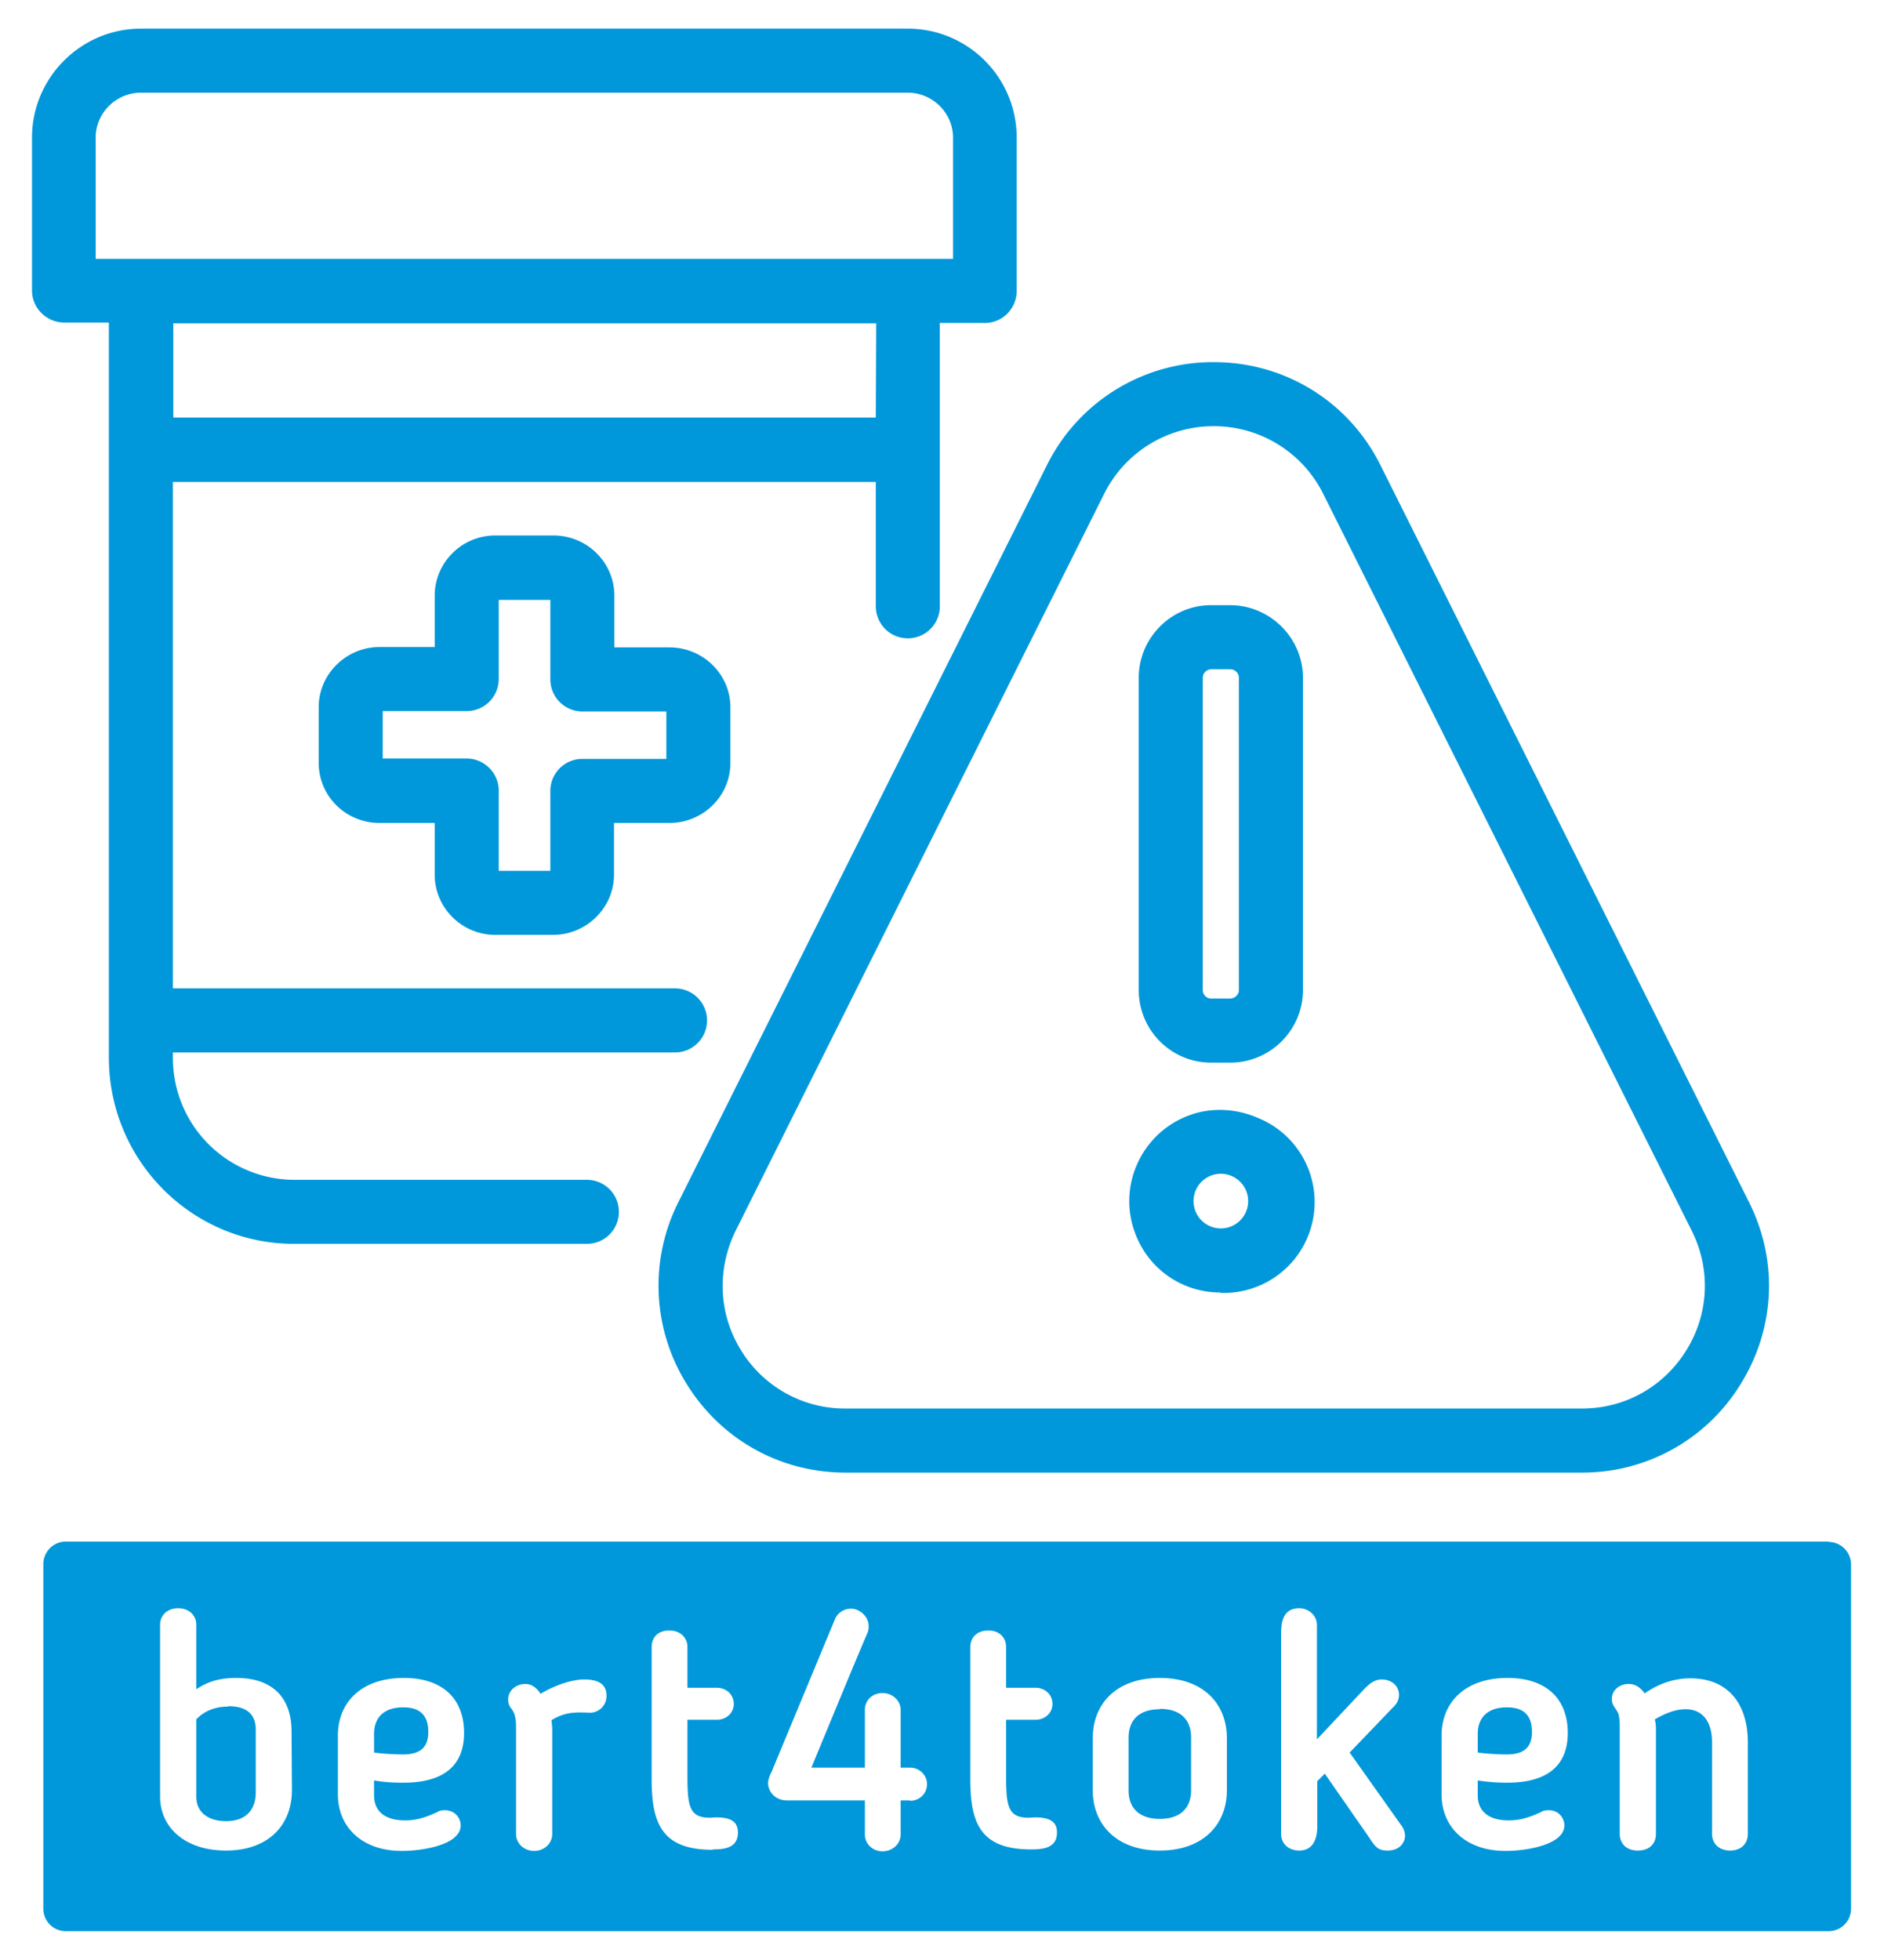 <svg xmlns="http://www.w3.org/2000/svg" xml:space="preserve" width="66.67" height="69.33"><defs><clipPath clipPathUnits="userSpaceOnUse" id="a"><path d="M0 52h50V0H0Z"/></clipPath></defs><g clip-path="url(#a)" transform="matrix(1.333 0 0 -1.333 0 69.33)"><path d="M33.84 19.49h.01Zm-1.43 1.37a.72.72 0 1 1 0-1.45.72.72 0 0 1 0 1.45m0-3.15a2.4 2.4 0 0 0-2.27 1.56 2.4 2.4 0 0 0 .05 1.85c.27.6.75 1.05 1.35 1.28.6.23 1.26.2 1.86-.06a2.41 2.41 0 0 0-1-4.64M25.3 45.14H2.54v3.22c0 .65.54 1.19 1.2 1.19H24.1c.66 0 1.2-.54 1.2-1.19Zm-2.05-4.21H4.6v2.5h18.66zm.85 10.32H3.74c-1.59 0-2.89-1.3-2.89-2.89V44.3c0-.47.39-.85.86-.85h1.18V23.93C2.9 21.2 5.1 19 7.81 19h7.77a.85.85 0 1 1 0 1.7H7.81a3.23 3.23 0 0 0-3.22 3.22v.16h13.33a.85.85 0 1 1 0 1.7H4.59v13.44h18.66V35.92a.85.85 0 0 1 1.7 0v7.52h1.2c.46 0 .84.38.84.85v4.07c0 1.6-1.3 2.89-2.89 2.89" fill="#0098da"/><path d="M13.24 28.9h1.37v2.12c0 .47.38.85.85.85h2.23v1.26h-2.23a.85.85 0 0 0-.85.85v2.11h-1.37V34a.85.85 0 0 0-.85-.86h-2.23v-1.26h2.23c.46 0 .85-.38.85-.85Zm1.45-1.7h-1.54c-.89 0-1.61.72-1.61 1.6v1.37h-1.46c-.9 0-1.62.71-1.62 1.6v1.47c0 .88.73 1.6 1.62 1.6h1.46v1.36c0 .88.72 1.6 1.61 1.6h1.54c.9 0 1.62-.72 1.62-1.6v-1.37h1.46c.89 0 1.62-.71 1.62-1.59v-1.48c0-.88-.73-1.59-1.62-1.59H16.3V28.8c0-.88-.73-1.6-1.62-1.6M22.44 14.63H42c1.14 0 2.17.58 2.77 1.55.6.97.65 2.15.14 3.17L35.13 38.9a3.24 3.24 0 0 1-2.91 1.8 3.24 3.24 0 0 1-2.91-1.8l-9.78-19.55c-.5-1.02-.46-2.2.14-3.17a3.23 3.23 0 0 1 2.77-1.55ZM42 12.93H22.44c-1.73 0-3.3.88-4.21 2.35a4.93 4.93 0 0 0-.22 4.83l9.78 19.55a4.92 4.92 0 0 0 4.43 2.74c1.9 0 3.59-1.05 4.43-2.74l9.78-19.55c.78-1.55.7-3.35-.22-4.83a4.92 4.92 0 0 0-4.2-2.35" fill="#0098da"/><path d="M32.15 34.25a.23.23 0 0 1-.22-.23v-8.28c0-.13.1-.23.22-.23h.5c.13 0 .24.1.24.23v8.28c0 .12-.1.23-.23.23Zm.5-10.44h-.5c-1.06 0-1.92.86-1.92 1.93v8.28c0 1.06.86 1.93 1.92 1.93h.5c1.07 0 1.94-.87 1.94-1.93v-8.28c0-1.07-.87-1.93-1.93-1.93M30.79 6.65c-.55 0-.83-.29-.83-.76V4.5c0-.47.28-.76.83-.76.55 0 .83.29.83.76v1.4c0 .47-.28.76-.83.76M40.67 6.04c0 .47-.24.66-.67.66-.5 0-.77-.27-.77-.7V5.5c.3-.04.64-.05.77-.05.5 0 .67.23.67.6M11.37 6.04c0 .47-.24.66-.67.66-.5 0-.77-.27-.77-.7V5.5c.3-.04.64-.05.77-.05.5 0 .67.23.67.6M6.06 6.72c-.36 0-.64-.12-.85-.34V4.33c0-.4.3-.65.79-.65.53 0 .79.3.79.77V6.1c0 .4-.22.63-.73.63" fill="#0098da"/><path d="M46.4 3.34c0-.25-.17-.44-.47-.44-.31 0-.48.2-.48.44v2.43c0 .55-.25.88-.7.88-.26 0-.53-.1-.82-.27a.95.95 0 0 0 .03-.21V3.34c0-.25-.16-.44-.48-.44-.32 0-.48.2-.48.44v2.83c0 .38-.06.4-.11.49-.07.1-.1.16-.1.26 0 .23.19.4.45.4.17 0 .31-.09.42-.25.4.28.82.4 1.21.4 1.02 0 1.53-.69 1.53-1.7Zm-6.35.36c.33 0 .57.09.86.22.02.02.09.05.2.05.29 0 .42-.23.42-.4 0-.53-1.04-.68-1.56-.68-1.08 0-1.7.65-1.7 1.5v1.56c0 .87.61 1.53 1.75 1.53 1.06 0 1.6-.58 1.6-1.46 0-.83-.5-1.32-1.61-1.32a5 5 0 0 0-.78.06v-.4c0-.4.27-.66.82-.66m-3.21-.8c-.27 0-.33.1-.51.37l-1.16 1.67-.2-.2v-1.2c0-.33-.11-.64-.48-.64-.28 0-.48.18-.48.44v5.33c0 .34.08.66.48.66.26 0 .47-.2.47-.44V5.85l1.27 1.35c.12.12.26.24.45.24.26 0 .46-.17.46-.41a.42.42 0 0 0-.13-.3L35.83 5.5l1.39-1.96a.48.48 0 0 0 .08-.26c-.02-.24-.21-.38-.46-.38m-4.27 1.6c0-.9-.62-1.6-1.78-1.6-1.16 0-1.78.7-1.78 1.6v1.38c0 .91.62 1.6 1.78 1.6 1.16 0 1.78-.69 1.78-1.6zm-5.19-1.57c-1.3 0-1.62.63-1.62 1.84V8.3c0 .25.17.44.48.44.3 0 .47-.2.47-.44V7.22h.78c.25 0 .45-.18.45-.43 0-.24-.2-.42-.45-.42h-.78V4.83c0-.78.07-1.06.6-1.06l.16.01c.38 0 .59-.1.59-.4 0-.4-.34-.45-.68-.45m-3.22 1.3h-.25v-.9c0-.25-.21-.45-.48-.45s-.47.2-.47.45v.9h-2.07c-.3 0-.5.22-.5.47 0 .04.03.18.09.28l1.69 4.07c.07.16.24.27.42.27.23 0 .47-.21.47-.46 0-.04 0-.1-.02-.16-.26-.59-1.25-3-1.5-3.6h1.42v1.53c0 .26.2.45.47.45.26 0 .48-.2.48-.45V5.1h.25c.25 0 .45-.2.45-.44 0-.25-.2-.44-.45-.44m-5.24-1.3c-1.3 0-1.62.64-1.62 1.85V8.3c0 .25.16.44.47.44.3 0 .48-.2.48-.44V7.22h.78c.25 0 .45-.18.45-.43 0-.24-.2-.42-.45-.42h-.78V4.83c0-.78.07-1.06.6-1.06l.16.01c.37 0 .58-.1.58-.4 0-.4-.33-.45-.67-.45m-3.3 3.63c-.37.01-.61.02-.98-.2l.02-.2V3.34c0-.26-.22-.45-.48-.45-.27 0-.48.2-.48.45v2.82c0 .24-.03.38-.12.5a.36.36 0 0 0-.09.25c0 .24.21.41.46.41.16 0 .3-.1.4-.26.4.24.85.38 1.16.38.45 0 .59-.18.59-.43a.44.44 0 0 0-.49-.45M10.75 3.7c.33 0 .57.09.86.22.02.02.09.05.19.05.3 0 .43-.23.43-.4 0-.53-1.04-.68-1.56-.68-1.08 0-1.7.65-1.7 1.5v1.56c0 .87.61 1.53 1.75 1.53 1.06 0 1.6-.58 1.6-1.46 0-.83-.5-1.32-1.61-1.32-.25 0-.5.01-.78.06v-.4c0-.4.27-.66.82-.66m-3 .8c0-.9-.6-1.6-1.75-1.6-1.11 0-1.75.63-1.75 1.43V8.9c0 .22.17.43.48.43.3 0 .48-.2.48-.43V7.18c.3.2.61.3 1.06.3 1.06 0 1.47-.62 1.47-1.42zm40.79 6.6H1.75a.6.6 0 0 1-.6-.61V1.36c0-.34.27-.6.6-.6h46.79c.33 0 .6.26.6.6v9.13a.6.6 0 0 1-.6.6" fill="#0098da"/></g></svg>
